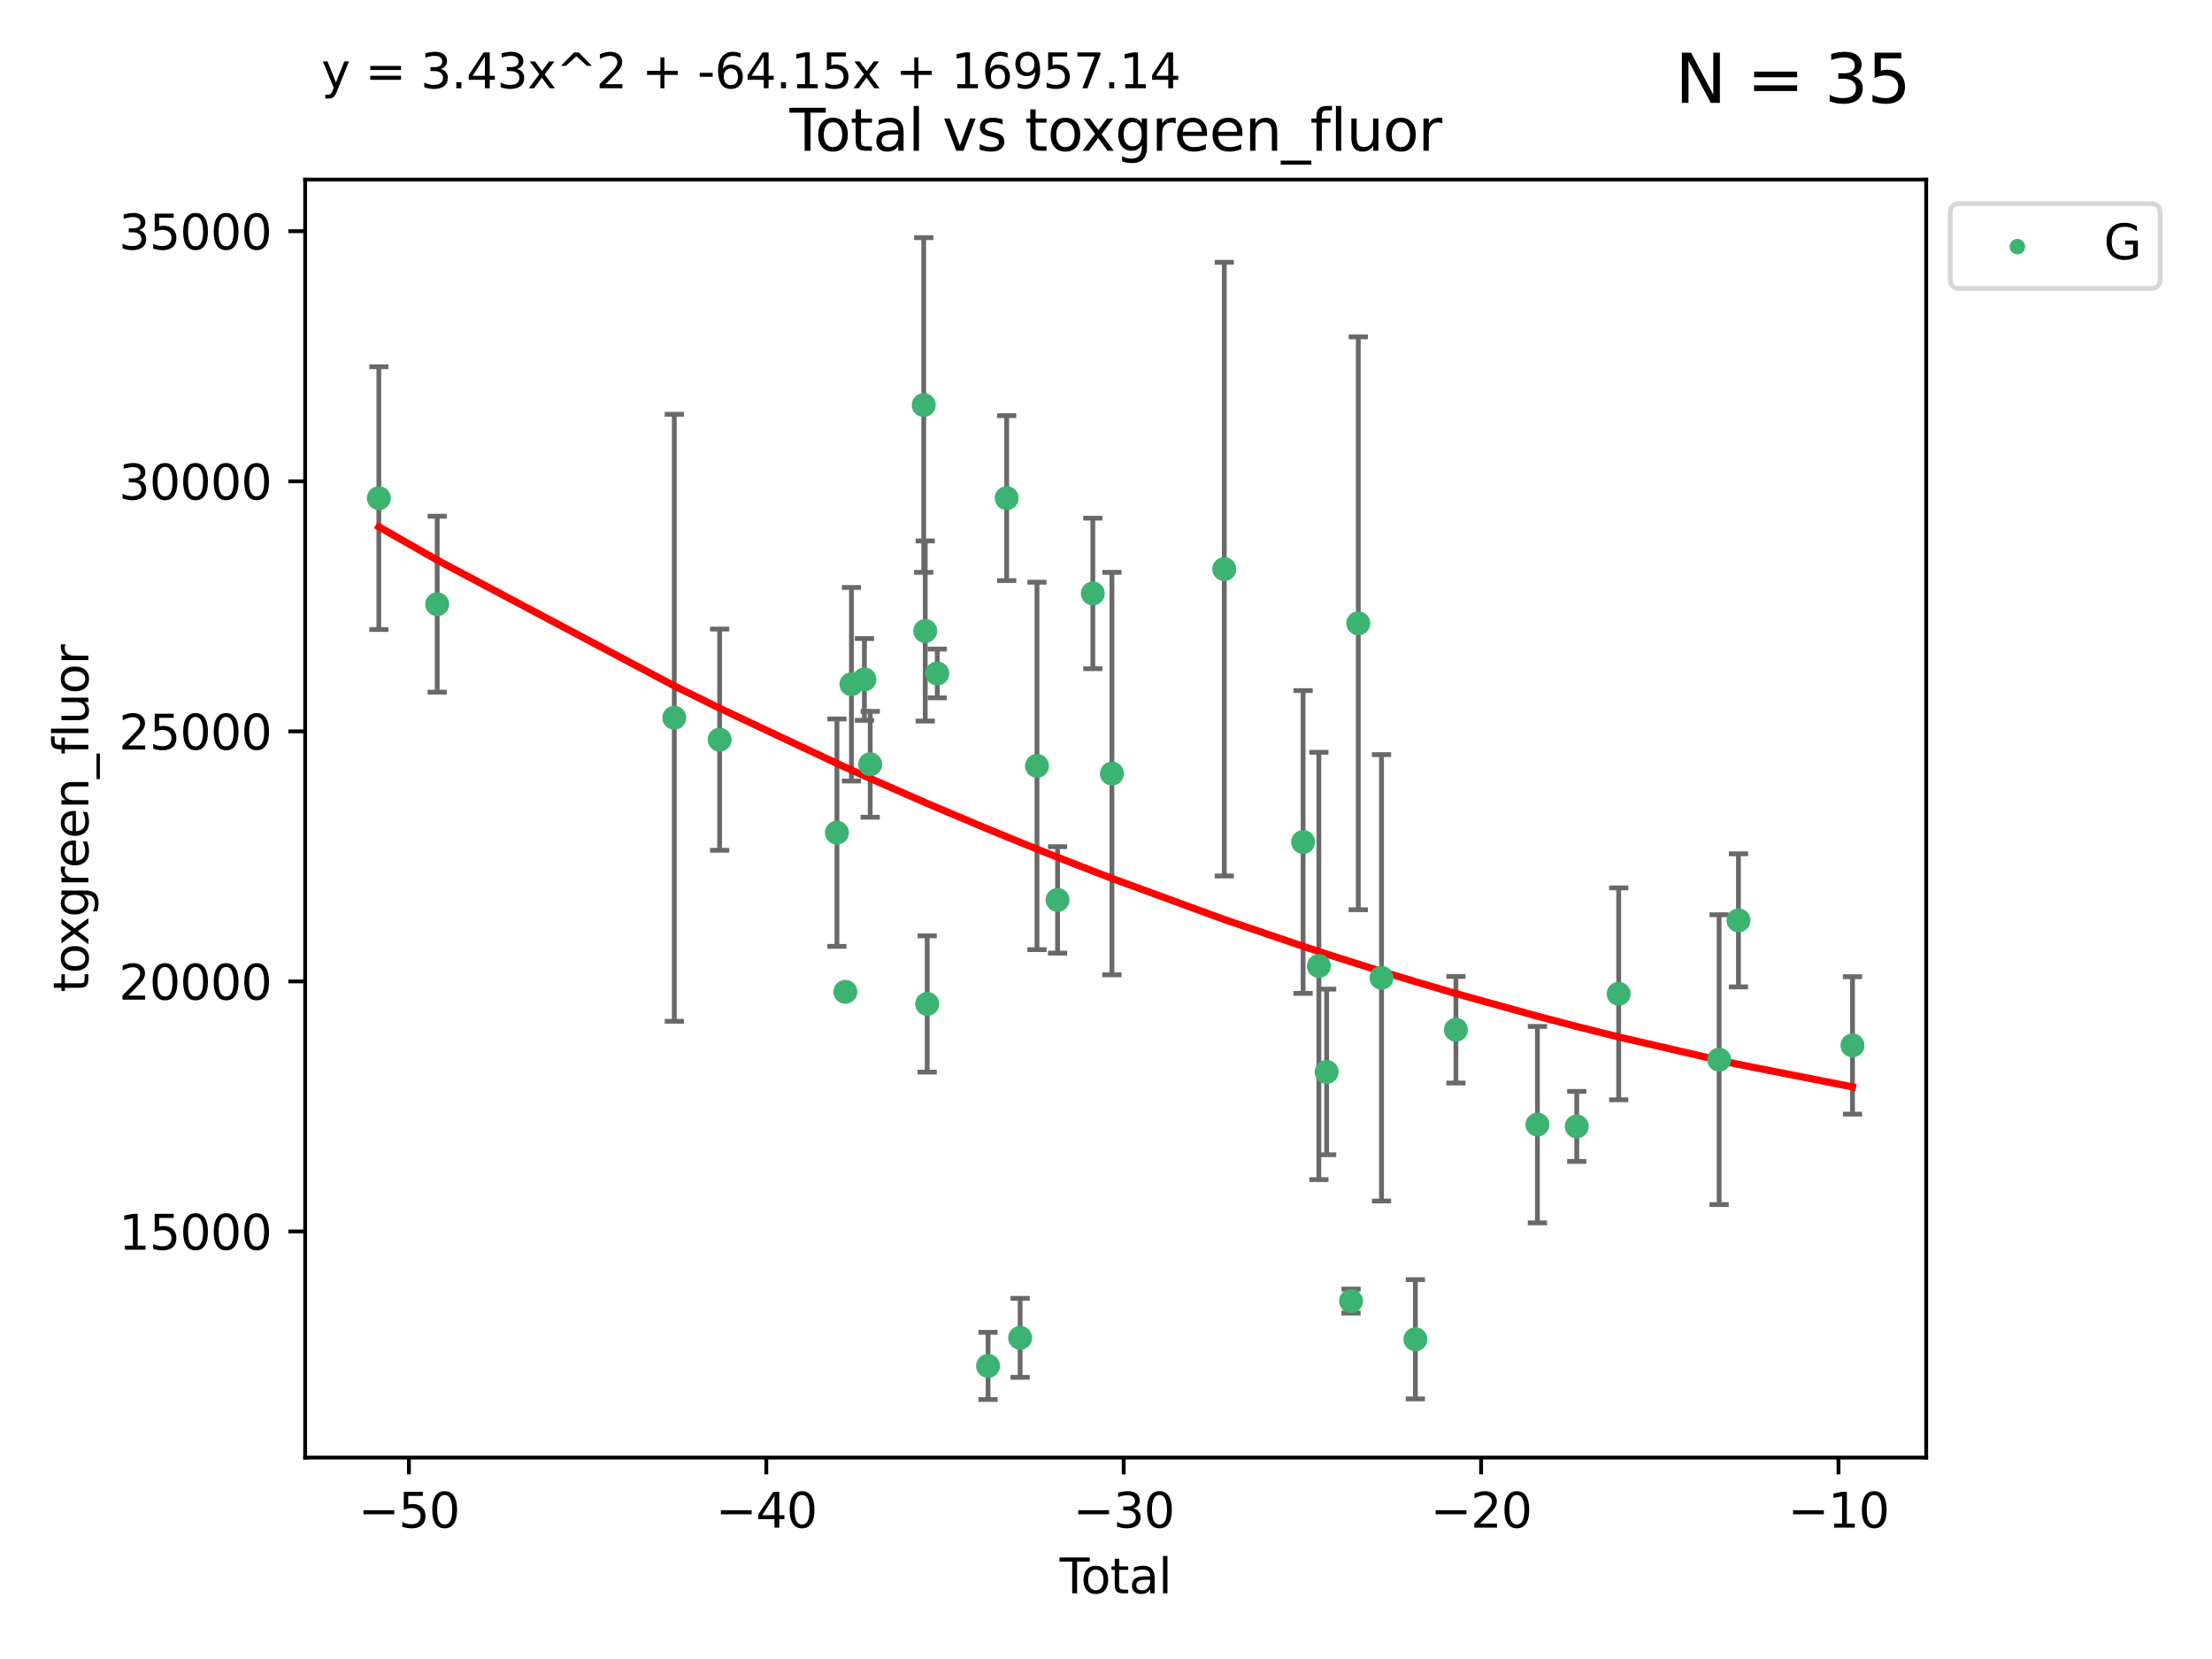 <?xml version="1.0" encoding="utf-8" standalone="no"?>
<!DOCTYPE svg PUBLIC "-//W3C//DTD SVG 1.1//EN"
  "http://www.w3.org/Graphics/SVG/1.1/DTD/svg11.dtd">
<svg xmlns:xlink="http://www.w3.org/1999/xlink" width="460.8pt" height="345.6pt" viewBox="0 0 460.8 345.6" xmlns="http://www.w3.org/2000/svg" version="1.1">
 <defs>
  <style type="text/css">*{stroke-linejoin: round; stroke-linecap: butt}</style>
 </defs>
 <g id="figure_1">
  <g id="patch_1">
   <path d="M 0 345.6 
L 460.8 345.6 
L 460.8 0 
L 0 0 
z
" style="fill: #ffffff"/>
  </g>
  <g id="axes_1">
   <g id="patch_2">
    <path d="M 63.571 303.64 
L 401.26 303.64 
L 401.26 37.411 
L 63.571 37.411 
z
" style="fill: #ffffff"/>
   </g>
   <g id="PathCollection_1">
    <defs>
     <path id="mcacb8d2642" d="M 0 1.118 
C 0.297 1.118 0.581 1 0.791 0.791 
C 1 0.581 1.118 0.297 1.118 0 
C 1.118 -0.297 1 -0.581 0.791 -0.791 
C 0.581 -1 0.297 -1.118 0 -1.118 
C -0.297 -1.118 -0.581 -1 -0.791 -0.791 
C -1 -0.581 -1.118 -0.297 -1.118 0 
C -1.118 0.297 -1 0.581 -0.791 0.791 
C -0.581 1 -0.297 1.118 0 1.118 
z
" style="stroke: #3cb371"/>
    </defs>
    <g clip-path="url(#p82a3f2fe72)">
     <use xlink:href="#mcacb8d2642" x="78.921" y="103.775" style="fill: #3cb371; stroke: #3cb371"/>
     <use xlink:href="#mcacb8d2642" x="91.076" y="125.865" style="fill: #3cb371; stroke: #3cb371"/>
     <use xlink:href="#mcacb8d2642" x="140.466" y="149.524" style="fill: #3cb371; stroke: #3cb371"/>
     <use xlink:href="#mcacb8d2642" x="149.915" y="154.084" style="fill: #3cb371; stroke: #3cb371"/>
     <use xlink:href="#mcacb8d2642" x="174.347" y="173.46" style="fill: #3cb371; stroke: #3cb371"/>
     <use xlink:href="#mcacb8d2642" x="176.102" y="206.614" style="fill: #3cb371; stroke: #3cb371"/>
     <use xlink:href="#mcacb8d2642" x="177.372" y="142.541" style="fill: #3cb371; stroke: #3cb371"/>
     <use xlink:href="#mcacb8d2642" x="180.076" y="141.539" style="fill: #3cb371; stroke: #3cb371"/>
     <use xlink:href="#mcacb8d2642" x="181.279" y="159.214" style="fill: #3cb371; stroke: #3cb371"/>
     <use xlink:href="#mcacb8d2642" x="192.43" y="84.377" style="fill: #3cb371; stroke: #3cb371"/>
     <use xlink:href="#mcacb8d2642" x="192.744" y="131.445" style="fill: #3cb371; stroke: #3cb371"/>
     <use xlink:href="#mcacb8d2642" x="193.152" y="209.146" style="fill: #3cb371; stroke: #3cb371"/>
     <use xlink:href="#mcacb8d2642" x="195.25" y="140.295" style="fill: #3cb371; stroke: #3cb371"/>
     <use xlink:href="#mcacb8d2642" x="205.829" y="284.544" style="fill: #3cb371; stroke: #3cb371"/>
     <use xlink:href="#mcacb8d2642" x="209.708" y="103.763" style="fill: #3cb371; stroke: #3cb371"/>
     <use xlink:href="#mcacb8d2642" x="212.514" y="278.696" style="fill: #3cb371; stroke: #3cb371"/>
     <use xlink:href="#mcacb8d2642" x="216.022" y="159.555" style="fill: #3cb371; stroke: #3cb371"/>
     <use xlink:href="#mcacb8d2642" x="220.311" y="187.463" style="fill: #3cb371; stroke: #3cb371"/>
     <use xlink:href="#mcacb8d2642" x="227.654" y="123.622" style="fill: #3cb371; stroke: #3cb371"/>
     <use xlink:href="#mcacb8d2642" x="231.636" y="161.152" style="fill: #3cb371; stroke: #3cb371"/>
     <use xlink:href="#mcacb8d2642" x="255.041" y="118.555" style="fill: #3cb371; stroke: #3cb371"/>
     <use xlink:href="#mcacb8d2642" x="271.46" y="175.398" style="fill: #3cb371; stroke: #3cb371"/>
     <use xlink:href="#mcacb8d2642" x="274.747" y="201.228" style="fill: #3cb371; stroke: #3cb371"/>
     <use xlink:href="#mcacb8d2642" x="276.364" y="223.306" style="fill: #3cb371; stroke: #3cb371"/>
     <use xlink:href="#mcacb8d2642" x="281.447" y="271.042" style="fill: #3cb371; stroke: #3cb371"/>
     <use xlink:href="#mcacb8d2642" x="282.955" y="129.846" style="fill: #3cb371; stroke: #3cb371"/>
     <use xlink:href="#mcacb8d2642" x="287.795" y="203.696" style="fill: #3cb371; stroke: #3cb371"/>
     <use xlink:href="#mcacb8d2642" x="294.851" y="278.993" style="fill: #3cb371; stroke: #3cb371"/>
     <use xlink:href="#mcacb8d2642" x="303.293" y="214.513" style="fill: #3cb371; stroke: #3cb371"/>
     <use xlink:href="#mcacb8d2642" x="320.274" y="234.283" style="fill: #3cb371; stroke: #3cb371"/>
     <use xlink:href="#mcacb8d2642" x="328.466" y="234.654" style="fill: #3cb371; stroke: #3cb371"/>
     <use xlink:href="#mcacb8d2642" x="337.204" y="207.036" style="fill: #3cb371; stroke: #3cb371"/>
     <use xlink:href="#mcacb8d2642" x="358.125" y="220.745" style="fill: #3cb371; stroke: #3cb371"/>
     <use xlink:href="#mcacb8d2642" x="362.152" y="191.727" style="fill: #3cb371; stroke: #3cb371"/>
     <use xlink:href="#mcacb8d2642" x="385.911" y="217.775" style="fill: #3cb371; stroke: #3cb371"/>
    </g>
   </g>
   <g id="matplotlib.axis_1">
    <g id="xtick_1">
     <g id="line2d_1">
      <defs>
       <path id="m2fd80443da" d="M 0 0 
L 0 3.5 
" style="stroke: #000000; stroke-width: 0.8"/>
      </defs>
      <g>
       <use xlink:href="#m2fd80443da" x="85.187" y="303.64" style="stroke: #000000; stroke-width: 0.8"/>
      </g>
     </g>
     <g id="text_1">
      <!-- −50 -->
      <g transform="translate(74.634 318.238)scale(0.1 -0.1)">
       <defs>
        <path id="DejaVuSans-2212" d="M 678 2272 
L 4684 2272 
L 4684 1741 
L 678 1741 
L 678 2272 
z
" transform="scale(0.016)"/>
        <path id="DejaVuSans-35" d="M 691 4666 
L 3169 4666 
L 3169 4134 
L 1269 4134 
L 1269 2991 
Q 1406 3038 1543 3061 
Q 1681 3084 1819 3084 
Q 2600 3084 3056 2656 
Q 3513 2228 3513 1497 
Q 3513 744 3044 326 
Q 2575 -91 1722 -91 
Q 1428 -91 1123 -41 
Q 819 9 494 109 
L 494 744 
Q 775 591 1075 516 
Q 1375 441 1709 441 
Q 2250 441 2565 725 
Q 2881 1009 2881 1497 
Q 2881 1984 2565 2268 
Q 2250 2553 1709 2553 
Q 1456 2553 1204 2497 
Q 953 2441 691 2322 
L 691 4666 
z
" transform="scale(0.016)"/>
        <path id="DejaVuSans-30" d="M 2034 4250 
Q 1547 4250 1301 3770 
Q 1056 3291 1056 2328 
Q 1056 1369 1301 889 
Q 1547 409 2034 409 
Q 2525 409 2770 889 
Q 3016 1369 3016 2328 
Q 3016 3291 2770 3770 
Q 2525 4250 2034 4250 
z
M 2034 4750 
Q 2819 4750 3233 4129 
Q 3647 3509 3647 2328 
Q 3647 1150 3233 529 
Q 2819 -91 2034 -91 
Q 1250 -91 836 529 
Q 422 1150 422 2328 
Q 422 3509 836 4129 
Q 1250 4750 2034 4750 
z
" transform="scale(0.016)"/>
       </defs>
       <use xlink:href="#DejaVuSans-2212"/>
       <use xlink:href="#DejaVuSans-35" x="83.789"/>
       <use xlink:href="#DejaVuSans-30" x="147.412"/>
      </g>
     </g>
    </g>
    <g id="xtick_2">
     <g id="line2d_2">
      <g>
       <use xlink:href="#m2fd80443da" x="159.638" y="303.64" style="stroke: #000000; stroke-width: 0.8"/>
      </g>
     </g>
     <g id="text_2">
      <!-- −40 -->
      <g transform="translate(149.086 318.238)scale(0.1 -0.1)">
       <defs>
        <path id="DejaVuSans-34" d="M 2419 4116 
L 825 1625 
L 2419 1625 
L 2419 4116 
z
M 2253 4666 
L 3047 4666 
L 3047 1625 
L 3713 1625 
L 3713 1100 
L 3047 1100 
L 3047 0 
L 2419 0 
L 2419 1100 
L 313 1100 
L 313 1709 
L 2253 4666 
z
" transform="scale(0.016)"/>
       </defs>
       <use xlink:href="#DejaVuSans-2212"/>
       <use xlink:href="#DejaVuSans-34" x="83.789"/>
       <use xlink:href="#DejaVuSans-30" x="147.412"/>
      </g>
     </g>
    </g>
    <g id="xtick_3">
     <g id="line2d_3">
      <g>
       <use xlink:href="#m2fd80443da" x="234.089" y="303.64" style="stroke: #000000; stroke-width: 0.8"/>
      </g>
     </g>
     <g id="text_3">
      <!-- −30 -->
      <g transform="translate(223.537 318.238)scale(0.1 -0.1)">
       <defs>
        <path id="DejaVuSans-33" d="M 2597 2516 
Q 3050 2419 3304 2112 
Q 3559 1806 3559 1356 
Q 3559 666 3084 287 
Q 2609 -91 1734 -91 
Q 1441 -91 1130 -33 
Q 819 25 488 141 
L 488 750 
Q 750 597 1062 519 
Q 1375 441 1716 441 
Q 2309 441 2620 675 
Q 2931 909 2931 1356 
Q 2931 1769 2642 2001 
Q 2353 2234 1838 2234 
L 1294 2234 
L 1294 2753 
L 1863 2753 
Q 2328 2753 2575 2939 
Q 2822 3125 2822 3475 
Q 2822 3834 2567 4026 
Q 2313 4219 1838 4219 
Q 1578 4219 1281 4162 
Q 984 4106 628 3988 
L 628 4550 
Q 988 4650 1302 4700 
Q 1616 4750 1894 4750 
Q 2613 4750 3031 4423 
Q 3450 4097 3450 3541 
Q 3450 3153 3228 2886 
Q 3006 2619 2597 2516 
z
" transform="scale(0.016)"/>
       </defs>
       <use xlink:href="#DejaVuSans-2212"/>
       <use xlink:href="#DejaVuSans-33" x="83.789"/>
       <use xlink:href="#DejaVuSans-30" x="147.412"/>
      </g>
     </g>
    </g>
    <g id="xtick_4">
     <g id="line2d_4">
      <g>
       <use xlink:href="#m2fd80443da" x="308.541" y="303.64" style="stroke: #000000; stroke-width: 0.8"/>
      </g>
     </g>
     <g id="text_4">
      <!-- −20 -->
      <g transform="translate(297.988 318.238)scale(0.1 -0.1)">
       <defs>
        <path id="DejaVuSans-32" d="M 1228 531 
L 3431 531 
L 3431 0 
L 469 0 
L 469 531 
Q 828 903 1448 1529 
Q 2069 2156 2228 2338 
Q 2531 2678 2651 2914 
Q 2772 3150 2772 3378 
Q 2772 3750 2511 3984 
Q 2250 4219 1831 4219 
Q 1534 4219 1204 4116 
Q 875 4013 500 3803 
L 500 4441 
Q 881 4594 1212 4672 
Q 1544 4750 1819 4750 
Q 2544 4750 2975 4387 
Q 3406 4025 3406 3419 
Q 3406 3131 3298 2873 
Q 3191 2616 2906 2266 
Q 2828 2175 2409 1742 
Q 1991 1309 1228 531 
z
" transform="scale(0.016)"/>
       </defs>
       <use xlink:href="#DejaVuSans-2212"/>
       <use xlink:href="#DejaVuSans-32" x="83.789"/>
       <use xlink:href="#DejaVuSans-30" x="147.412"/>
      </g>
     </g>
    </g>
    <g id="xtick_5">
     <g id="line2d_5">
      <g>
       <use xlink:href="#m2fd80443da" x="382.992" y="303.64" style="stroke: #000000; stroke-width: 0.8"/>
      </g>
     </g>
     <g id="text_5">
      <!-- −10 -->
      <g transform="translate(372.44 318.238)scale(0.1 -0.1)">
       <defs>
        <path id="DejaVuSans-31" d="M 794 531 
L 1825 531 
L 1825 4091 
L 703 3866 
L 703 4441 
L 1819 4666 
L 2450 4666 
L 2450 531 
L 3481 531 
L 3481 0 
L 794 0 
L 794 531 
z
" transform="scale(0.016)"/>
       </defs>
       <use xlink:href="#DejaVuSans-2212"/>
       <use xlink:href="#DejaVuSans-31" x="83.789"/>
       <use xlink:href="#DejaVuSans-30" x="147.412"/>
      </g>
     </g>
    </g>
    <g id="text_6">
     <!-- Total -->
     <g transform="translate(220.739 331.917)scale(0.1 -0.1)">
      <defs>
       <path id="DejaVuSans-54" d="M -19 4666 
L 3928 4666 
L 3928 4134 
L 2272 4134 
L 2272 0 
L 1638 0 
L 1638 4134 
L -19 4134 
L -19 4666 
z
" transform="scale(0.016)"/>
       <path id="DejaVuSans-6f" d="M 1959 3097 
Q 1497 3097 1228 2736 
Q 959 2375 959 1747 
Q 959 1119 1226 758 
Q 1494 397 1959 397 
Q 2419 397 2687 759 
Q 2956 1122 2956 1747 
Q 2956 2369 2687 2733 
Q 2419 3097 1959 3097 
z
M 1959 3584 
Q 2709 3584 3137 3096 
Q 3566 2609 3566 1747 
Q 3566 888 3137 398 
Q 2709 -91 1959 -91 
Q 1206 -91 779 398 
Q 353 888 353 1747 
Q 353 2609 779 3096 
Q 1206 3584 1959 3584 
z
" transform="scale(0.016)"/>
       <path id="DejaVuSans-74" d="M 1172 4494 
L 1172 3500 
L 2356 3500 
L 2356 3053 
L 1172 3053 
L 1172 1153 
Q 1172 725 1289 603 
Q 1406 481 1766 481 
L 2356 481 
L 2356 0 
L 1766 0 
Q 1100 0 847 248 
Q 594 497 594 1153 
L 594 3053 
L 172 3053 
L 172 3500 
L 594 3500 
L 594 4494 
L 1172 4494 
z
" transform="scale(0.016)"/>
       <path id="DejaVuSans-61" d="M 2194 1759 
Q 1497 1759 1228 1600 
Q 959 1441 959 1056 
Q 959 750 1161 570 
Q 1363 391 1709 391 
Q 2188 391 2477 730 
Q 2766 1069 2766 1631 
L 2766 1759 
L 2194 1759 
z
M 3341 1997 
L 3341 0 
L 2766 0 
L 2766 531 
Q 2569 213 2275 61 
Q 1981 -91 1556 -91 
Q 1019 -91 701 211 
Q 384 513 384 1019 
Q 384 1609 779 1909 
Q 1175 2209 1959 2209 
L 2766 2209 
L 2766 2266 
Q 2766 2663 2505 2880 
Q 2244 3097 1772 3097 
Q 1472 3097 1187 3025 
Q 903 2953 641 2809 
L 641 3341 
Q 956 3463 1253 3523 
Q 1550 3584 1831 3584 
Q 2591 3584 2966 3190 
Q 3341 2797 3341 1997 
z
" transform="scale(0.016)"/>
       <path id="DejaVuSans-6c" d="M 603 4863 
L 1178 4863 
L 1178 0 
L 603 0 
L 603 4863 
z
" transform="scale(0.016)"/>
      </defs>
      <use xlink:href="#DejaVuSans-54"/>
      <use xlink:href="#DejaVuSans-6f" x="44.084"/>
      <use xlink:href="#DejaVuSans-74" x="105.266"/>
      <use xlink:href="#DejaVuSans-61" x="144.475"/>
      <use xlink:href="#DejaVuSans-6c" x="205.754"/>
     </g>
    </g>
   </g>
   <g id="matplotlib.axis_2">
    <g id="ytick_1">
     <g id="line2d_6">
      <defs>
       <path id="m28081eac68" d="M 0 0 
L -3.5 0 
" style="stroke: #000000; stroke-width: 0.8"/>
      </defs>
      <g>
       <use xlink:href="#m28081eac68" x="63.571" y="256.533" style="stroke: #000000; stroke-width: 0.8"/>
      </g>
     </g>
     <g id="text_7">
      <!-- 15000 -->
      <g transform="translate(24.759 260.332)scale(0.1 -0.1)">
       <use xlink:href="#DejaVuSans-31"/>
       <use xlink:href="#DejaVuSans-35" x="63.623"/>
       <use xlink:href="#DejaVuSans-30" x="127.246"/>
       <use xlink:href="#DejaVuSans-30" x="190.869"/>
       <use xlink:href="#DejaVuSans-30" x="254.492"/>
      </g>
     </g>
    </g>
    <g id="ytick_2">
     <g id="line2d_7">
      <g>
       <use xlink:href="#m28081eac68" x="63.571" y="204.442" style="stroke: #000000; stroke-width: 0.8"/>
      </g>
     </g>
     <g id="text_8">
      <!-- 20000 -->
      <g transform="translate(24.759 208.241)scale(0.1 -0.1)">
       <use xlink:href="#DejaVuSans-32"/>
       <use xlink:href="#DejaVuSans-30" x="63.623"/>
       <use xlink:href="#DejaVuSans-30" x="127.246"/>
       <use xlink:href="#DejaVuSans-30" x="190.869"/>
       <use xlink:href="#DejaVuSans-30" x="254.492"/>
      </g>
     </g>
    </g>
    <g id="ytick_3">
     <g id="line2d_8">
      <g>
       <use xlink:href="#m28081eac68" x="63.571" y="152.35" style="stroke: #000000; stroke-width: 0.8"/>
      </g>
     </g>
     <g id="text_9">
      <!-- 25000 -->
      <g transform="translate(24.759 156.149)scale(0.1 -0.1)">
       <use xlink:href="#DejaVuSans-32"/>
       <use xlink:href="#DejaVuSans-35" x="63.623"/>
       <use xlink:href="#DejaVuSans-30" x="127.246"/>
       <use xlink:href="#DejaVuSans-30" x="190.869"/>
       <use xlink:href="#DejaVuSans-30" x="254.492"/>
      </g>
     </g>
    </g>
    <g id="ytick_4">
     <g id="line2d_9">
      <g>
       <use xlink:href="#m28081eac68" x="63.571" y="100.259" style="stroke: #000000; stroke-width: 0.8"/>
      </g>
     </g>
     <g id="text_10">
      <!-- 30000 -->
      <g transform="translate(24.759 104.058)scale(0.1 -0.1)">
       <use xlink:href="#DejaVuSans-33"/>
       <use xlink:href="#DejaVuSans-30" x="63.623"/>
       <use xlink:href="#DejaVuSans-30" x="127.246"/>
       <use xlink:href="#DejaVuSans-30" x="190.869"/>
       <use xlink:href="#DejaVuSans-30" x="254.492"/>
      </g>
     </g>
    </g>
    <g id="ytick_5">
     <g id="line2d_10">
      <g>
       <use xlink:href="#m28081eac68" x="63.571" y="48.167" style="stroke: #000000; stroke-width: 0.8"/>
      </g>
     </g>
     <g id="text_11">
      <!-- 35000 -->
      <g transform="translate(24.759 51.967)scale(0.1 -0.1)">
       <use xlink:href="#DejaVuSans-33"/>
       <use xlink:href="#DejaVuSans-35" x="63.623"/>
       <use xlink:href="#DejaVuSans-30" x="127.246"/>
       <use xlink:href="#DejaVuSans-30" x="190.869"/>
       <use xlink:href="#DejaVuSans-30" x="254.492"/>
      </g>
     </g>
    </g>
    <g id="text_12">
     <!-- toxgreen_fluor -->
     <g transform="translate(18.401 206.72)rotate(-90)scale(0.1 -0.1)">
      <defs>
       <path id="DejaVuSans-78" d="M 3513 3500 
L 2247 1797 
L 3578 0 
L 2900 0 
L 1881 1375 
L 863 0 
L 184 0 
L 1544 1831 
L 300 3500 
L 978 3500 
L 1906 2253 
L 2834 3500 
L 3513 3500 
z
" transform="scale(0.016)"/>
       <path id="DejaVuSans-67" d="M 2906 1791 
Q 2906 2416 2648 2759 
Q 2391 3103 1925 3103 
Q 1463 3103 1205 2759 
Q 947 2416 947 1791 
Q 947 1169 1205 825 
Q 1463 481 1925 481 
Q 2391 481 2648 825 
Q 2906 1169 2906 1791 
z
M 3481 434 
Q 3481 -459 3084 -895 
Q 2688 -1331 1869 -1331 
Q 1566 -1331 1297 -1286 
Q 1028 -1241 775 -1147 
L 775 -588 
Q 1028 -725 1275 -790 
Q 1522 -856 1778 -856 
Q 2344 -856 2625 -561 
Q 2906 -266 2906 331 
L 2906 616 
Q 2728 306 2450 153 
Q 2172 0 1784 0 
Q 1141 0 747 490 
Q 353 981 353 1791 
Q 353 2603 747 3093 
Q 1141 3584 1784 3584 
Q 2172 3584 2450 3431 
Q 2728 3278 2906 2969 
L 2906 3500 
L 3481 3500 
L 3481 434 
z
" transform="scale(0.016)"/>
       <path id="DejaVuSans-72" d="M 2631 2963 
Q 2534 3019 2420 3045 
Q 2306 3072 2169 3072 
Q 1681 3072 1420 2755 
Q 1159 2438 1159 1844 
L 1159 0 
L 581 0 
L 581 3500 
L 1159 3500 
L 1159 2956 
Q 1341 3275 1631 3429 
Q 1922 3584 2338 3584 
Q 2397 3584 2469 3576 
Q 2541 3569 2628 3553 
L 2631 2963 
z
" transform="scale(0.016)"/>
       <path id="DejaVuSans-65" d="M 3597 1894 
L 3597 1613 
L 953 1613 
Q 991 1019 1311 708 
Q 1631 397 2203 397 
Q 2534 397 2845 478 
Q 3156 559 3463 722 
L 3463 178 
Q 3153 47 2828 -22 
Q 2503 -91 2169 -91 
Q 1331 -91 842 396 
Q 353 884 353 1716 
Q 353 2575 817 3079 
Q 1281 3584 2069 3584 
Q 2775 3584 3186 3129 
Q 3597 2675 3597 1894 
z
M 3022 2063 
Q 3016 2534 2758 2815 
Q 2500 3097 2075 3097 
Q 1594 3097 1305 2825 
Q 1016 2553 972 2059 
L 3022 2063 
z
" transform="scale(0.016)"/>
       <path id="DejaVuSans-6e" d="M 3513 2113 
L 3513 0 
L 2938 0 
L 2938 2094 
Q 2938 2591 2744 2837 
Q 2550 3084 2163 3084 
Q 1697 3084 1428 2787 
Q 1159 2491 1159 1978 
L 1159 0 
L 581 0 
L 581 3500 
L 1159 3500 
L 1159 2956 
Q 1366 3272 1645 3428 
Q 1925 3584 2291 3584 
Q 2894 3584 3203 3211 
Q 3513 2838 3513 2113 
z
" transform="scale(0.016)"/>
       <path id="DejaVuSans-5f" d="M 3263 -1063 
L 3263 -1509 
L -63 -1509 
L -63 -1063 
L 3263 -1063 
z
" transform="scale(0.016)"/>
       <path id="DejaVuSans-66" d="M 2375 4863 
L 2375 4384 
L 1825 4384 
Q 1516 4384 1395 4259 
Q 1275 4134 1275 3809 
L 1275 3500 
L 2222 3500 
L 2222 3053 
L 1275 3053 
L 1275 0 
L 697 0 
L 697 3053 
L 147 3053 
L 147 3500 
L 697 3500 
L 697 3744 
Q 697 4328 969 4595 
Q 1241 4863 1831 4863 
L 2375 4863 
z
" transform="scale(0.016)"/>
       <path id="DejaVuSans-75" d="M 544 1381 
L 544 3500 
L 1119 3500 
L 1119 1403 
Q 1119 906 1312 657 
Q 1506 409 1894 409 
Q 2359 409 2629 706 
Q 2900 1003 2900 1516 
L 2900 3500 
L 3475 3500 
L 3475 0 
L 2900 0 
L 2900 538 
Q 2691 219 2414 64 
Q 2138 -91 1772 -91 
Q 1169 -91 856 284 
Q 544 659 544 1381 
z
M 1991 3584 
L 1991 3584 
z
" transform="scale(0.016)"/>
      </defs>
      <use xlink:href="#DejaVuSans-74"/>
      <use xlink:href="#DejaVuSans-6f" x="39.209"/>
      <use xlink:href="#DejaVuSans-78" x="97.266"/>
      <use xlink:href="#DejaVuSans-67" x="156.445"/>
      <use xlink:href="#DejaVuSans-72" x="219.922"/>
      <use xlink:href="#DejaVuSans-65" x="258.785"/>
      <use xlink:href="#DejaVuSans-65" x="320.309"/>
      <use xlink:href="#DejaVuSans-6e" x="381.832"/>
      <use xlink:href="#DejaVuSans-5f" x="445.211"/>
      <use xlink:href="#DejaVuSans-66" x="495.211"/>
      <use xlink:href="#DejaVuSans-6c" x="530.416"/>
      <use xlink:href="#DejaVuSans-75" x="558.199"/>
      <use xlink:href="#DejaVuSans-6f" x="621.578"/>
      <use xlink:href="#DejaVuSans-72" x="682.76"/>
     </g>
    </g>
   </g>
   <g id="LineCollection_1">
    <path d="M 78.921 131.146 
L 78.921 76.404 
" clip-path="url(#p82a3f2fe72)" style="fill: none; stroke: #696969"/>
    <path d="M 91.076 144.188 
L 91.076 107.542 
" clip-path="url(#p82a3f2fe72)" style="fill: none; stroke: #696969"/>
    <path d="M 140.466 212.746 
L 140.466 86.302 
" clip-path="url(#p82a3f2fe72)" style="fill: none; stroke: #696969"/>
    <path d="M 149.915 177.124 
L 149.915 131.044 
" clip-path="url(#p82a3f2fe72)" style="fill: none; stroke: #696969"/>
    <path d="M 174.347 197.144 
L 174.347 149.775 
" clip-path="url(#p82a3f2fe72)" style="fill: none; stroke: #696969"/>
    <path d="M 176.102 207.326 
L 176.102 205.903 
" clip-path="url(#p82a3f2fe72)" style="fill: none; stroke: #696969"/>
    <path d="M 177.372 162.696 
L 177.372 122.386 
" clip-path="url(#p82a3f2fe72)" style="fill: none; stroke: #696969"/>
    <path d="M 180.076 150.056 
L 180.076 133.022 
" clip-path="url(#p82a3f2fe72)" style="fill: none; stroke: #696969"/>
    <path d="M 181.279 170.243 
L 181.279 148.185 
" clip-path="url(#p82a3f2fe72)" style="fill: none; stroke: #696969"/>
    <path d="M 192.43 119.241 
L 192.43 49.513 
" clip-path="url(#p82a3f2fe72)" style="fill: none; stroke: #696969"/>
    <path d="M 192.744 150.207 
L 192.744 112.683 
" clip-path="url(#p82a3f2fe72)" style="fill: none; stroke: #696969"/>
    <path d="M 193.152 223.342 
L 193.152 194.951 
" clip-path="url(#p82a3f2fe72)" style="fill: none; stroke: #696969"/>
    <path d="M 195.25 145.376 
L 195.25 135.214 
" clip-path="url(#p82a3f2fe72)" style="fill: none; stroke: #696969"/>
    <path d="M 205.829 291.539 
L 205.829 277.55 
" clip-path="url(#p82a3f2fe72)" style="fill: none; stroke: #696969"/>
    <path d="M 209.708 120.942 
L 209.708 86.584 
" clip-path="url(#p82a3f2fe72)" style="fill: none; stroke: #696969"/>
    <path d="M 212.514 286.924 
L 212.514 270.468 
" clip-path="url(#p82a3f2fe72)" style="fill: none; stroke: #696969"/>
    <path d="M 216.022 197.827 
L 216.022 121.283 
" clip-path="url(#p82a3f2fe72)" style="fill: none; stroke: #696969"/>
    <path d="M 220.311 198.549 
L 220.311 176.378 
" clip-path="url(#p82a3f2fe72)" style="fill: none; stroke: #696969"/>
    <path d="M 227.654 139.305 
L 227.654 107.94 
" clip-path="url(#p82a3f2fe72)" style="fill: none; stroke: #696969"/>
    <path d="M 231.636 203.073 
L 231.636 119.23 
" clip-path="url(#p82a3f2fe72)" style="fill: none; stroke: #696969"/>
    <path d="M 255.041 182.478 
L 255.041 54.631 
" clip-path="url(#p82a3f2fe72)" style="fill: none; stroke: #696969"/>
    <path d="M 271.46 206.933 
L 271.46 143.863 
" clip-path="url(#p82a3f2fe72)" style="fill: none; stroke: #696969"/>
    <path d="M 274.747 245.743 
L 274.747 156.712 
" clip-path="url(#p82a3f2fe72)" style="fill: none; stroke: #696969"/>
    <path d="M 276.364 240.557 
L 276.364 206.055 
" clip-path="url(#p82a3f2fe72)" style="fill: none; stroke: #696969"/>
    <path d="M 281.447 273.541 
L 281.447 268.542 
" clip-path="url(#p82a3f2fe72)" style="fill: none; stroke: #696969"/>
    <path d="M 282.955 189.513 
L 282.955 70.179 
" clip-path="url(#p82a3f2fe72)" style="fill: none; stroke: #696969"/>
    <path d="M 287.795 250.19 
L 287.795 157.202 
" clip-path="url(#p82a3f2fe72)" style="fill: none; stroke: #696969"/>
    <path d="M 294.851 291.418 
L 294.851 266.567 
" clip-path="url(#p82a3f2fe72)" style="fill: none; stroke: #696969"/>
    <path d="M 303.293 225.615 
L 303.293 203.411 
" clip-path="url(#p82a3f2fe72)" style="fill: none; stroke: #696969"/>
    <path d="M 320.274 254.743 
L 320.274 213.822 
" clip-path="url(#p82a3f2fe72)" style="fill: none; stroke: #696969"/>
    <path d="M 328.466 241.952 
L 328.466 227.357 
" clip-path="url(#p82a3f2fe72)" style="fill: none; stroke: #696969"/>
    <path d="M 337.204 229.104 
L 337.204 184.969 
" clip-path="url(#p82a3f2fe72)" style="fill: none; stroke: #696969"/>
    <path d="M 358.125 250.932 
L 358.125 190.557 
" clip-path="url(#p82a3f2fe72)" style="fill: none; stroke: #696969"/>
    <path d="M 362.152 205.591 
L 362.152 177.864 
" clip-path="url(#p82a3f2fe72)" style="fill: none; stroke: #696969"/>
    <path d="M 385.911 232.086 
L 385.911 203.464 
" clip-path="url(#p82a3f2fe72)" style="fill: none; stroke: #696969"/>
   </g>
   <g id="line2d_11">
    <defs>
     <path id="m57a63c1a26" d="M 2 0 
L -2 -0 
" style="stroke: #696969"/>
    </defs>
    <g clip-path="url(#p82a3f2fe72)">
     <use xlink:href="#m57a63c1a26" x="78.921" y="131.146" style="fill: #696969; stroke: #696969"/>
     <use xlink:href="#m57a63c1a26" x="91.076" y="144.188" style="fill: #696969; stroke: #696969"/>
     <use xlink:href="#m57a63c1a26" x="140.466" y="212.746" style="fill: #696969; stroke: #696969"/>
     <use xlink:href="#m57a63c1a26" x="149.915" y="177.124" style="fill: #696969; stroke: #696969"/>
     <use xlink:href="#m57a63c1a26" x="174.347" y="197.144" style="fill: #696969; stroke: #696969"/>
     <use xlink:href="#m57a63c1a26" x="176.102" y="207.326" style="fill: #696969; stroke: #696969"/>
     <use xlink:href="#m57a63c1a26" x="177.372" y="162.696" style="fill: #696969; stroke: #696969"/>
     <use xlink:href="#m57a63c1a26" x="180.076" y="150.056" style="fill: #696969; stroke: #696969"/>
     <use xlink:href="#m57a63c1a26" x="181.279" y="170.243" style="fill: #696969; stroke: #696969"/>
     <use xlink:href="#m57a63c1a26" x="192.43" y="119.241" style="fill: #696969; stroke: #696969"/>
     <use xlink:href="#m57a63c1a26" x="192.744" y="150.207" style="fill: #696969; stroke: #696969"/>
     <use xlink:href="#m57a63c1a26" x="193.152" y="223.342" style="fill: #696969; stroke: #696969"/>
     <use xlink:href="#m57a63c1a26" x="195.25" y="145.376" style="fill: #696969; stroke: #696969"/>
     <use xlink:href="#m57a63c1a26" x="205.829" y="291.539" style="fill: #696969; stroke: #696969"/>
     <use xlink:href="#m57a63c1a26" x="209.708" y="120.942" style="fill: #696969; stroke: #696969"/>
     <use xlink:href="#m57a63c1a26" x="212.514" y="286.924" style="fill: #696969; stroke: #696969"/>
     <use xlink:href="#m57a63c1a26" x="216.022" y="197.827" style="fill: #696969; stroke: #696969"/>
     <use xlink:href="#m57a63c1a26" x="220.311" y="198.549" style="fill: #696969; stroke: #696969"/>
     <use xlink:href="#m57a63c1a26" x="227.654" y="139.305" style="fill: #696969; stroke: #696969"/>
     <use xlink:href="#m57a63c1a26" x="231.636" y="203.073" style="fill: #696969; stroke: #696969"/>
     <use xlink:href="#m57a63c1a26" x="255.041" y="182.478" style="fill: #696969; stroke: #696969"/>
     <use xlink:href="#m57a63c1a26" x="271.46" y="206.933" style="fill: #696969; stroke: #696969"/>
     <use xlink:href="#m57a63c1a26" x="274.747" y="245.743" style="fill: #696969; stroke: #696969"/>
     <use xlink:href="#m57a63c1a26" x="276.364" y="240.557" style="fill: #696969; stroke: #696969"/>
     <use xlink:href="#m57a63c1a26" x="281.447" y="273.541" style="fill: #696969; stroke: #696969"/>
     <use xlink:href="#m57a63c1a26" x="282.955" y="189.513" style="fill: #696969; stroke: #696969"/>
     <use xlink:href="#m57a63c1a26" x="287.795" y="250.19" style="fill: #696969; stroke: #696969"/>
     <use xlink:href="#m57a63c1a26" x="294.851" y="291.418" style="fill: #696969; stroke: #696969"/>
     <use xlink:href="#m57a63c1a26" x="303.293" y="225.615" style="fill: #696969; stroke: #696969"/>
     <use xlink:href="#m57a63c1a26" x="320.274" y="254.743" style="fill: #696969; stroke: #696969"/>
     <use xlink:href="#m57a63c1a26" x="328.466" y="241.952" style="fill: #696969; stroke: #696969"/>
     <use xlink:href="#m57a63c1a26" x="337.204" y="229.104" style="fill: #696969; stroke: #696969"/>
     <use xlink:href="#m57a63c1a26" x="358.125" y="250.932" style="fill: #696969; stroke: #696969"/>
     <use xlink:href="#m57a63c1a26" x="362.152" y="205.591" style="fill: #696969; stroke: #696969"/>
     <use xlink:href="#m57a63c1a26" x="385.911" y="232.086" style="fill: #696969; stroke: #696969"/>
    </g>
   </g>
   <g id="line2d_12">
    <g clip-path="url(#p82a3f2fe72)">
     <use xlink:href="#m57a63c1a26" x="78.921" y="76.404" style="fill: #696969; stroke: #696969"/>
     <use xlink:href="#m57a63c1a26" x="91.076" y="107.542" style="fill: #696969; stroke: #696969"/>
     <use xlink:href="#m57a63c1a26" x="140.466" y="86.302" style="fill: #696969; stroke: #696969"/>
     <use xlink:href="#m57a63c1a26" x="149.915" y="131.044" style="fill: #696969; stroke: #696969"/>
     <use xlink:href="#m57a63c1a26" x="174.347" y="149.775" style="fill: #696969; stroke: #696969"/>
     <use xlink:href="#m57a63c1a26" x="176.102" y="205.903" style="fill: #696969; stroke: #696969"/>
     <use xlink:href="#m57a63c1a26" x="177.372" y="122.386" style="fill: #696969; stroke: #696969"/>
     <use xlink:href="#m57a63c1a26" x="180.076" y="133.022" style="fill: #696969; stroke: #696969"/>
     <use xlink:href="#m57a63c1a26" x="181.279" y="148.185" style="fill: #696969; stroke: #696969"/>
     <use xlink:href="#m57a63c1a26" x="192.43" y="49.513" style="fill: #696969; stroke: #696969"/>
     <use xlink:href="#m57a63c1a26" x="192.744" y="112.683" style="fill: #696969; stroke: #696969"/>
     <use xlink:href="#m57a63c1a26" x="193.152" y="194.951" style="fill: #696969; stroke: #696969"/>
     <use xlink:href="#m57a63c1a26" x="195.25" y="135.214" style="fill: #696969; stroke: #696969"/>
     <use xlink:href="#m57a63c1a26" x="205.829" y="277.55" style="fill: #696969; stroke: #696969"/>
     <use xlink:href="#m57a63c1a26" x="209.708" y="86.584" style="fill: #696969; stroke: #696969"/>
     <use xlink:href="#m57a63c1a26" x="212.514" y="270.468" style="fill: #696969; stroke: #696969"/>
     <use xlink:href="#m57a63c1a26" x="216.022" y="121.283" style="fill: #696969; stroke: #696969"/>
     <use xlink:href="#m57a63c1a26" x="220.311" y="176.378" style="fill: #696969; stroke: #696969"/>
     <use xlink:href="#m57a63c1a26" x="227.654" y="107.94" style="fill: #696969; stroke: #696969"/>
     <use xlink:href="#m57a63c1a26" x="231.636" y="119.23" style="fill: #696969; stroke: #696969"/>
     <use xlink:href="#m57a63c1a26" x="255.041" y="54.631" style="fill: #696969; stroke: #696969"/>
     <use xlink:href="#m57a63c1a26" x="271.46" y="143.863" style="fill: #696969; stroke: #696969"/>
     <use xlink:href="#m57a63c1a26" x="274.747" y="156.712" style="fill: #696969; stroke: #696969"/>
     <use xlink:href="#m57a63c1a26" x="276.364" y="206.055" style="fill: #696969; stroke: #696969"/>
     <use xlink:href="#m57a63c1a26" x="281.447" y="268.542" style="fill: #696969; stroke: #696969"/>
     <use xlink:href="#m57a63c1a26" x="282.955" y="70.179" style="fill: #696969; stroke: #696969"/>
     <use xlink:href="#m57a63c1a26" x="287.795" y="157.202" style="fill: #696969; stroke: #696969"/>
     <use xlink:href="#m57a63c1a26" x="294.851" y="266.567" style="fill: #696969; stroke: #696969"/>
     <use xlink:href="#m57a63c1a26" x="303.293" y="203.411" style="fill: #696969; stroke: #696969"/>
     <use xlink:href="#m57a63c1a26" x="320.274" y="213.822" style="fill: #696969; stroke: #696969"/>
     <use xlink:href="#m57a63c1a26" x="328.466" y="227.357" style="fill: #696969; stroke: #696969"/>
     <use xlink:href="#m57a63c1a26" x="337.204" y="184.969" style="fill: #696969; stroke: #696969"/>
     <use xlink:href="#m57a63c1a26" x="358.125" y="190.557" style="fill: #696969; stroke: #696969"/>
     <use xlink:href="#m57a63c1a26" x="362.152" y="177.864" style="fill: #696969; stroke: #696969"/>
     <use xlink:href="#m57a63c1a26" x="385.911" y="203.464" style="fill: #696969; stroke: #696969"/>
    </g>
   </g>
   <g id="line2d_13">
    <path d="M 78.921 109.75 
L 91.076 116.682 
L 140.466 142.884 
L 149.915 147.538 
L 174.347 159.039 
L 176.102 159.835 
L 177.372 160.409 
L 180.076 161.624 
L 181.279 162.161 
L 192.43 167.055 
L 192.744 167.19 
L 193.152 167.366 
L 195.25 168.267 
L 205.829 172.722 
L 209.708 174.32 
L 212.514 175.464 
L 216.022 176.879 
L 220.311 178.588 
L 227.654 181.458 
L 231.636 182.986 
L 255.041 191.551 
L 271.46 197.138 
L 274.747 198.215 
L 276.364 198.739 
L 281.447 200.366 
L 282.955 200.843 
L 287.795 202.351 
L 294.851 204.497 
L 303.293 206.979 
L 320.274 211.694 
L 328.466 213.836 
L 337.204 216.025 
L 358.125 220.865 
L 362.152 221.732 
L 385.911 226.422 
" clip-path="url(#p82a3f2fe72)" style="fill: none; stroke: #ff0000; stroke-width: 1.5; stroke-linecap: square"/>
   </g>
   <g id="line2d_14">
    <defs>
     <path id="mb0c20d80e5" d="M 0 2 
C 0.53 2 1.039 1.789 1.414 1.414 
C 1.789 1.039 2 0.53 2 0 
C 2 -0.53 1.789 -1.039 1.414 -1.414 
C 1.039 -1.789 0.53 -2 0 -2 
C -0.53 -2 -1.039 -1.789 -1.414 -1.414 
C -1.789 -1.039 -2 -0.53 -2 0 
C -2 0.53 -1.789 1.039 -1.414 1.414 
C -1.039 1.789 -0.53 2 0 2 
z
" style="stroke: #3cb371"/>
    </defs>
    <g clip-path="url(#p82a3f2fe72)">
     <use xlink:href="#mb0c20d80e5" x="78.921" y="103.775" style="fill: #3cb371; stroke: #3cb371"/>
     <use xlink:href="#mb0c20d80e5" x="91.076" y="125.865" style="fill: #3cb371; stroke: #3cb371"/>
     <use xlink:href="#mb0c20d80e5" x="140.466" y="149.524" style="fill: #3cb371; stroke: #3cb371"/>
     <use xlink:href="#mb0c20d80e5" x="149.915" y="154.084" style="fill: #3cb371; stroke: #3cb371"/>
     <use xlink:href="#mb0c20d80e5" x="174.347" y="173.46" style="fill: #3cb371; stroke: #3cb371"/>
     <use xlink:href="#mb0c20d80e5" x="176.102" y="206.614" style="fill: #3cb371; stroke: #3cb371"/>
     <use xlink:href="#mb0c20d80e5" x="177.372" y="142.541" style="fill: #3cb371; stroke: #3cb371"/>
     <use xlink:href="#mb0c20d80e5" x="180.076" y="141.539" style="fill: #3cb371; stroke: #3cb371"/>
     <use xlink:href="#mb0c20d80e5" x="181.279" y="159.214" style="fill: #3cb371; stroke: #3cb371"/>
     <use xlink:href="#mb0c20d80e5" x="192.43" y="84.377" style="fill: #3cb371; stroke: #3cb371"/>
     <use xlink:href="#mb0c20d80e5" x="192.744" y="131.445" style="fill: #3cb371; stroke: #3cb371"/>
     <use xlink:href="#mb0c20d80e5" x="193.152" y="209.146" style="fill: #3cb371; stroke: #3cb371"/>
     <use xlink:href="#mb0c20d80e5" x="195.25" y="140.295" style="fill: #3cb371; stroke: #3cb371"/>
     <use xlink:href="#mb0c20d80e5" x="205.829" y="284.544" style="fill: #3cb371; stroke: #3cb371"/>
     <use xlink:href="#mb0c20d80e5" x="209.708" y="103.763" style="fill: #3cb371; stroke: #3cb371"/>
     <use xlink:href="#mb0c20d80e5" x="212.514" y="278.696" style="fill: #3cb371; stroke: #3cb371"/>
     <use xlink:href="#mb0c20d80e5" x="216.022" y="159.555" style="fill: #3cb371; stroke: #3cb371"/>
     <use xlink:href="#mb0c20d80e5" x="220.311" y="187.463" style="fill: #3cb371; stroke: #3cb371"/>
     <use xlink:href="#mb0c20d80e5" x="227.654" y="123.622" style="fill: #3cb371; stroke: #3cb371"/>
     <use xlink:href="#mb0c20d80e5" x="231.636" y="161.152" style="fill: #3cb371; stroke: #3cb371"/>
     <use xlink:href="#mb0c20d80e5" x="255.041" y="118.555" style="fill: #3cb371; stroke: #3cb371"/>
     <use xlink:href="#mb0c20d80e5" x="271.46" y="175.398" style="fill: #3cb371; stroke: #3cb371"/>
     <use xlink:href="#mb0c20d80e5" x="274.747" y="201.228" style="fill: #3cb371; stroke: #3cb371"/>
     <use xlink:href="#mb0c20d80e5" x="276.364" y="223.306" style="fill: #3cb371; stroke: #3cb371"/>
     <use xlink:href="#mb0c20d80e5" x="281.447" y="271.042" style="fill: #3cb371; stroke: #3cb371"/>
     <use xlink:href="#mb0c20d80e5" x="282.955" y="129.846" style="fill: #3cb371; stroke: #3cb371"/>
     <use xlink:href="#mb0c20d80e5" x="287.795" y="203.696" style="fill: #3cb371; stroke: #3cb371"/>
     <use xlink:href="#mb0c20d80e5" x="294.851" y="278.993" style="fill: #3cb371; stroke: #3cb371"/>
     <use xlink:href="#mb0c20d80e5" x="303.293" y="214.513" style="fill: #3cb371; stroke: #3cb371"/>
     <use xlink:href="#mb0c20d80e5" x="320.274" y="234.283" style="fill: #3cb371; stroke: #3cb371"/>
     <use xlink:href="#mb0c20d80e5" x="328.466" y="234.654" style="fill: #3cb371; stroke: #3cb371"/>
     <use xlink:href="#mb0c20d80e5" x="337.204" y="207.036" style="fill: #3cb371; stroke: #3cb371"/>
     <use xlink:href="#mb0c20d80e5" x="358.125" y="220.745" style="fill: #3cb371; stroke: #3cb371"/>
     <use xlink:href="#mb0c20d80e5" x="362.152" y="191.727" style="fill: #3cb371; stroke: #3cb371"/>
     <use xlink:href="#mb0c20d80e5" x="385.911" y="217.775" style="fill: #3cb371; stroke: #3cb371"/>
    </g>
   </g>
   <g id="patch_3">
    <path d="M 63.571 303.64 
L 63.571 37.411 
" style="fill: none; stroke: #000000; stroke-width: 0.8; stroke-linejoin: miter; stroke-linecap: square"/>
   </g>
   <g id="patch_4">
    <path d="M 401.26 303.64 
L 401.26 37.411 
" style="fill: none; stroke: #000000; stroke-width: 0.8; stroke-linejoin: miter; stroke-linecap: square"/>
   </g>
   <g id="patch_5">
    <path d="M 63.571 303.64 
L 401.26 303.64 
" style="fill: none; stroke: #000000; stroke-width: 0.8; stroke-linejoin: miter; stroke-linecap: square"/>
   </g>
   <g id="patch_6">
    <path d="M 63.571 37.411 
L 401.26 37.411 
" style="fill: none; stroke: #000000; stroke-width: 0.8; stroke-linejoin: miter; stroke-linecap: square"/>
   </g>
   <g id="text_13">
    <!-- N = 35 -->
    <g transform="translate(348.964 21.426)scale(0.14 -0.14)">
     <defs>
      <path id="DejaVuSans-4e" d="M 628 4666 
L 1478 4666 
L 3547 763 
L 3547 4666 
L 4159 4666 
L 4159 0 
L 3309 0 
L 1241 3903 
L 1241 0 
L 628 0 
L 628 4666 
z
" transform="scale(0.016)"/>
      <path id="DejaVuSans-20" transform="scale(0.016)"/>
      <path id="DejaVuSans-3d" d="M 678 2906 
L 4684 2906 
L 4684 2381 
L 678 2381 
L 678 2906 
z
M 678 1631 
L 4684 1631 
L 4684 1100 
L 678 1100 
L 678 1631 
z
" transform="scale(0.016)"/>
     </defs>
     <use xlink:href="#DejaVuSans-4e"/>
     <use xlink:href="#DejaVuSans-20" x="74.805"/>
     <use xlink:href="#DejaVuSans-3d" x="106.592"/>
     <use xlink:href="#DejaVuSans-20" x="190.381"/>
     <use xlink:href="#DejaVuSans-33" x="222.168"/>
     <use xlink:href="#DejaVuSans-35" x="285.791"/>
    </g>
   </g>
   <g id="text_14">
    <!-- y = 3.43x^2 + -64.15x + 16957.14 -->
    <g transform="translate(66.948 18.387)scale(0.1 -0.1)">
     <defs>
      <path id="DejaVuSans-79" d="M 2059 -325 
Q 1816 -950 1584 -1140 
Q 1353 -1331 966 -1331 
L 506 -1331 
L 506 -850 
L 844 -850 
Q 1081 -850 1212 -737 
Q 1344 -625 1503 -206 
L 1606 56 
L 191 3500 
L 800 3500 
L 1894 763 
L 2988 3500 
L 3597 3500 
L 2059 -325 
z
" transform="scale(0.016)"/>
      <path id="DejaVuSans-2e" d="M 684 794 
L 1344 794 
L 1344 0 
L 684 0 
L 684 794 
z
" transform="scale(0.016)"/>
      <path id="DejaVuSans-5e" d="M 2988 4666 
L 4684 2925 
L 4056 2925 
L 2681 4159 
L 1306 2925 
L 678 2925 
L 2375 4666 
L 2988 4666 
z
" transform="scale(0.016)"/>
      <path id="DejaVuSans-2b" d="M 2944 4013 
L 2944 2272 
L 4684 2272 
L 4684 1741 
L 2944 1741 
L 2944 0 
L 2419 0 
L 2419 1741 
L 678 1741 
L 678 2272 
L 2419 2272 
L 2419 4013 
L 2944 4013 
z
" transform="scale(0.016)"/>
      <path id="DejaVuSans-2d" d="M 313 2009 
L 1997 2009 
L 1997 1497 
L 313 1497 
L 313 2009 
z
" transform="scale(0.016)"/>
      <path id="DejaVuSans-36" d="M 2113 2584 
Q 1688 2584 1439 2293 
Q 1191 2003 1191 1497 
Q 1191 994 1439 701 
Q 1688 409 2113 409 
Q 2538 409 2786 701 
Q 3034 994 3034 1497 
Q 3034 2003 2786 2293 
Q 2538 2584 2113 2584 
z
M 3366 4563 
L 3366 3988 
Q 3128 4100 2886 4159 
Q 2644 4219 2406 4219 
Q 1781 4219 1451 3797 
Q 1122 3375 1075 2522 
Q 1259 2794 1537 2939 
Q 1816 3084 2150 3084 
Q 2853 3084 3261 2657 
Q 3669 2231 3669 1497 
Q 3669 778 3244 343 
Q 2819 -91 2113 -91 
Q 1303 -91 875 529 
Q 447 1150 447 2328 
Q 447 3434 972 4092 
Q 1497 4750 2381 4750 
Q 2619 4750 2861 4703 
Q 3103 4656 3366 4563 
z
" transform="scale(0.016)"/>
      <path id="DejaVuSans-39" d="M 703 97 
L 703 672 
Q 941 559 1184 500 
Q 1428 441 1663 441 
Q 2288 441 2617 861 
Q 2947 1281 2994 2138 
Q 2813 1869 2534 1725 
Q 2256 1581 1919 1581 
Q 1219 1581 811 2004 
Q 403 2428 403 3163 
Q 403 3881 828 4315 
Q 1253 4750 1959 4750 
Q 2769 4750 3195 4129 
Q 3622 3509 3622 2328 
Q 3622 1225 3098 567 
Q 2575 -91 1691 -91 
Q 1453 -91 1209 -44 
Q 966 3 703 97 
z
M 1959 2075 
Q 2384 2075 2632 2365 
Q 2881 2656 2881 3163 
Q 2881 3666 2632 3958 
Q 2384 4250 1959 4250 
Q 1534 4250 1286 3958 
Q 1038 3666 1038 3163 
Q 1038 2656 1286 2365 
Q 1534 2075 1959 2075 
z
" transform="scale(0.016)"/>
      <path id="DejaVuSans-37" d="M 525 4666 
L 3525 4666 
L 3525 4397 
L 1831 0 
L 1172 0 
L 2766 4134 
L 525 4134 
L 525 4666 
z
" transform="scale(0.016)"/>
     </defs>
     <use xlink:href="#DejaVuSans-79"/>
     <use xlink:href="#DejaVuSans-20" x="59.18"/>
     <use xlink:href="#DejaVuSans-3d" x="90.967"/>
     <use xlink:href="#DejaVuSans-20" x="174.756"/>
     <use xlink:href="#DejaVuSans-33" x="206.543"/>
     <use xlink:href="#DejaVuSans-2e" x="270.166"/>
     <use xlink:href="#DejaVuSans-34" x="301.953"/>
     <use xlink:href="#DejaVuSans-33" x="365.576"/>
     <use xlink:href="#DejaVuSans-78" x="429.199"/>
     <use xlink:href="#DejaVuSans-5e" x="488.379"/>
     <use xlink:href="#DejaVuSans-32" x="572.168"/>
     <use xlink:href="#DejaVuSans-20" x="635.791"/>
     <use xlink:href="#DejaVuSans-2b" x="667.578"/>
     <use xlink:href="#DejaVuSans-20" x="751.367"/>
     <use xlink:href="#DejaVuSans-2d" x="783.154"/>
     <use xlink:href="#DejaVuSans-36" x="819.238"/>
     <use xlink:href="#DejaVuSans-34" x="882.861"/>
     <use xlink:href="#DejaVuSans-2e" x="946.484"/>
     <use xlink:href="#DejaVuSans-31" x="978.271"/>
     <use xlink:href="#DejaVuSans-35" x="1041.895"/>
     <use xlink:href="#DejaVuSans-78" x="1105.518"/>
     <use xlink:href="#DejaVuSans-20" x="1164.697"/>
     <use xlink:href="#DejaVuSans-2b" x="1196.484"/>
     <use xlink:href="#DejaVuSans-20" x="1280.273"/>
     <use xlink:href="#DejaVuSans-31" x="1312.061"/>
     <use xlink:href="#DejaVuSans-36" x="1375.684"/>
     <use xlink:href="#DejaVuSans-39" x="1439.307"/>
     <use xlink:href="#DejaVuSans-35" x="1502.93"/>
     <use xlink:href="#DejaVuSans-37" x="1566.553"/>
     <use xlink:href="#DejaVuSans-2e" x="1630.176"/>
     <use xlink:href="#DejaVuSans-31" x="1661.963"/>
     <use xlink:href="#DejaVuSans-34" x="1725.586"/>
    </g>
   </g>
   <g id="text_15">
    <!-- Total vs toxgreen_fluor -->
    <g transform="translate(164.48 31.411)scale(0.12 -0.12)">
     <defs>
      <path id="DejaVuSans-76" d="M 191 3500 
L 800 3500 
L 1894 563 
L 2988 3500 
L 3597 3500 
L 2284 0 
L 1503 0 
L 191 3500 
z
" transform="scale(0.016)"/>
      <path id="DejaVuSans-73" d="M 2834 3397 
L 2834 2853 
Q 2591 2978 2328 3040 
Q 2066 3103 1784 3103 
Q 1356 3103 1142 2972 
Q 928 2841 928 2578 
Q 928 2378 1081 2264 
Q 1234 2150 1697 2047 
L 1894 2003 
Q 2506 1872 2764 1633 
Q 3022 1394 3022 966 
Q 3022 478 2636 193 
Q 2250 -91 1575 -91 
Q 1294 -91 989 -36 
Q 684 19 347 128 
L 347 722 
Q 666 556 975 473 
Q 1284 391 1588 391 
Q 1994 391 2212 530 
Q 2431 669 2431 922 
Q 2431 1156 2273 1281 
Q 2116 1406 1581 1522 
L 1381 1569 
Q 847 1681 609 1914 
Q 372 2147 372 2553 
Q 372 3047 722 3315 
Q 1072 3584 1716 3584 
Q 2034 3584 2315 3537 
Q 2597 3491 2834 3397 
z
" transform="scale(0.016)"/>
     </defs>
     <use xlink:href="#DejaVuSans-54"/>
     <use xlink:href="#DejaVuSans-6f" x="44.084"/>
     <use xlink:href="#DejaVuSans-74" x="105.266"/>
     <use xlink:href="#DejaVuSans-61" x="144.475"/>
     <use xlink:href="#DejaVuSans-6c" x="205.754"/>
     <use xlink:href="#DejaVuSans-20" x="233.537"/>
     <use xlink:href="#DejaVuSans-76" x="265.324"/>
     <use xlink:href="#DejaVuSans-73" x="324.504"/>
     <use xlink:href="#DejaVuSans-20" x="376.604"/>
     <use xlink:href="#DejaVuSans-74" x="408.391"/>
     <use xlink:href="#DejaVuSans-6f" x="447.6"/>
     <use xlink:href="#DejaVuSans-78" x="505.656"/>
     <use xlink:href="#DejaVuSans-67" x="564.836"/>
     <use xlink:href="#DejaVuSans-72" x="628.312"/>
     <use xlink:href="#DejaVuSans-65" x="667.176"/>
     <use xlink:href="#DejaVuSans-65" x="728.699"/>
     <use xlink:href="#DejaVuSans-6e" x="790.223"/>
     <use xlink:href="#DejaVuSans-5f" x="853.602"/>
     <use xlink:href="#DejaVuSans-66" x="903.602"/>
     <use xlink:href="#DejaVuSans-6c" x="938.807"/>
     <use xlink:href="#DejaVuSans-75" x="966.59"/>
     <use xlink:href="#DejaVuSans-6f" x="1029.969"/>
     <use xlink:href="#DejaVuSans-72" x="1091.15"/>
    </g>
   </g>
   <g id="legend_1">
    <g id="patch_7">
     <path d="M 408.26 60.089 
L 448.008 60.089 
Q 450.008 60.089 450.008 58.089 
L 450.008 44.411 
Q 450.008 42.411 448.008 42.411 
L 408.26 42.411 
Q 406.26 42.411 406.26 44.411 
L 406.26 58.089 
Q 406.26 60.089 408.26 60.089 
z
" style="fill: #ffffff; opacity: 0.8; stroke: #cccccc; stroke-linejoin: miter"/>
    </g>
    <g id="PathCollection_2">
     <g>
      <use xlink:href="#mcacb8d2642" x="420.26" y="51.385" style="fill: #3cb371; stroke: #3cb371"/>
     </g>
    </g>
    <g id="text_16">
     <!-- G -->
     <g transform="translate(438.26 54.01)scale(0.1 -0.1)">
      <defs>
       <path id="DejaVuSans-47" d="M 3809 666 
L 3809 1919 
L 2778 1919 
L 2778 2438 
L 4434 2438 
L 4434 434 
Q 4069 175 3628 42 
Q 3188 -91 2688 -91 
Q 1594 -91 976 548 
Q 359 1188 359 2328 
Q 359 3472 976 4111 
Q 1594 4750 2688 4750 
Q 3144 4750 3555 4637 
Q 3966 4525 4313 4306 
L 4313 3634 
Q 3963 3931 3569 4081 
Q 3175 4231 2741 4231 
Q 1884 4231 1454 3753 
Q 1025 3275 1025 2328 
Q 1025 1384 1454 906 
Q 1884 428 2741 428 
Q 3075 428 3337 486 
Q 3600 544 3809 666 
z
" transform="scale(0.016)"/>
      </defs>
      <use xlink:href="#DejaVuSans-47"/>
     </g>
    </g>
   </g>
  </g>
 </g>
 <defs>
  <clipPath id="p82a3f2fe72">
   <rect x="63.571" y="37.411" width="337.689" height="266.229"/>
  </clipPath>
 </defs>
</svg>
